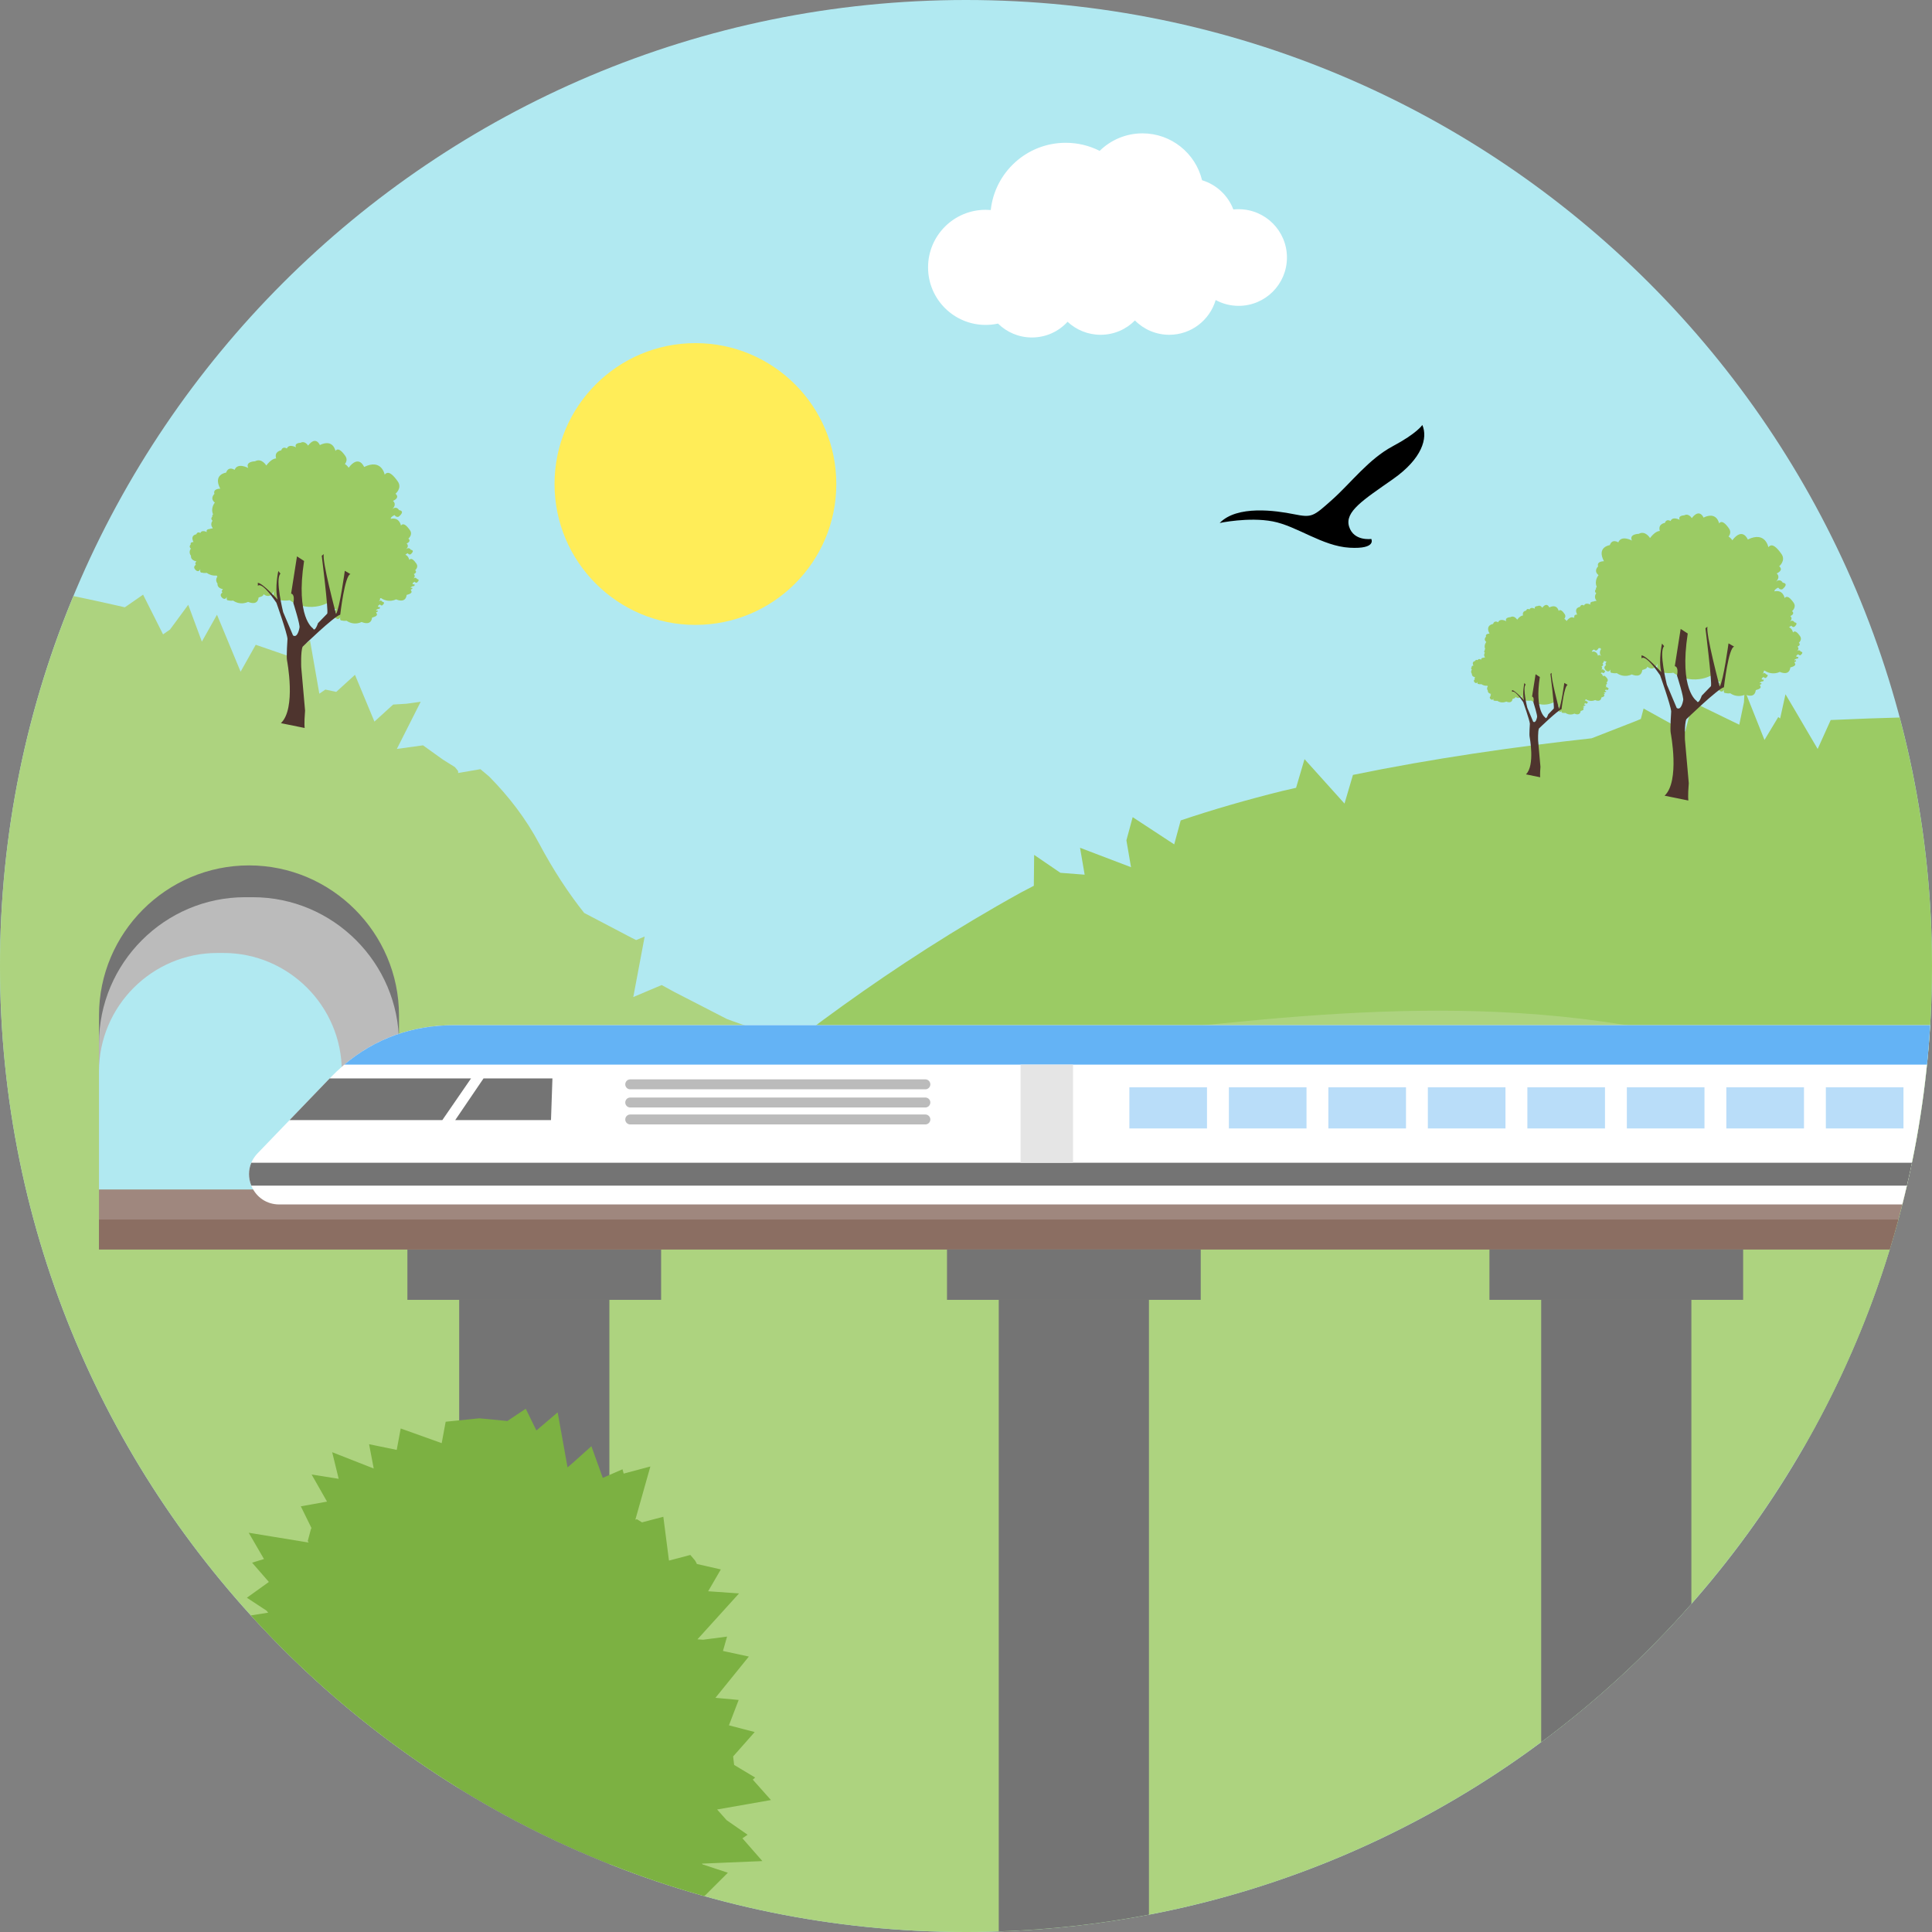 <?xml version="1.0" encoding="iso-8859-1"?>
<!-- Generator: Adobe Illustrator 19.0.0, SVG Export Plug-In . SVG Version: 6.00 Build 0)  -->
<svg version="1.1" id="Layer_1" xmlns="http://www.w3.org/2000/svg" xmlns:xlink="http://www.w3.org/1999/xlink" x="0px" y="0px"
	 viewBox="0 0 512 512" style="enable-background:new 0 0 512 512;" xml:space="preserve">
<rect x="0" y="0" width="512" height="512" fill="#808080" stroke="none"/>
<path style="fill:#B1E9F1;" d="M256.005,0C397.384,0,512,114.616,512,256.005C512,397.384,397.384,512,256.005,512
	C114.616,512,0,397.384,0,256.005C0,114.616,114.616,0,256.005,0z"/>
<path style="fill:#FFED58;" d="M184.29,90.929c20.63,0,37.342,16.713,37.342,37.342c0,20.61-16.713,37.333-37.342,37.333
	c-20.61,0-37.333-16.723-37.333-37.333C146.957,107.641,163.679,90.929,184.29,90.929z"/>
<path style="fill:#FFFFFF;" d="M282.427,37.841c3.243,0,6.29,0.772,8.996,2.139c2.921-2.862,6.925-4.64,11.35-4.64
	c7.648,0,14.066,5.304,15.785,12.425c3.819,1.153,6.886,4.044,8.293,7.746c0.459-0.049,0.918-0.068,1.397-0.068
	c7.072,0,12.806,5.734,12.806,12.806c0,7.072-5.734,12.806-12.806,12.806c-2.208,0-4.278-0.557-6.085-1.543
	c-1.553,5.323-6.476,9.211-12.298,9.211c-3.556,0-6.779-1.446-9.094-3.8c-2.325,2.354-5.538,3.8-9.104,3.8
	c-3.38,0-6.457-1.309-8.752-3.448c-2.335,2.559-5.704,4.161-9.445,4.161c-3.507,0-6.681-1.407-8.986-3.682
	c-1.055,0.234-2.159,0.352-3.282,0.352c-8.43,0-15.257-6.828-15.257-15.248c0-8.43,6.828-15.257,15.257-15.257
	c0.459,0,0.918,0.02,1.358,0.059C263.643,45.645,272.122,37.841,282.427,37.841z"/>
<path d="M323.227,138.596c0,0,7.658-1.641,14.066-0.42c6.427,1.231,13.128,6.564,20.366,6.974c7.248,0.41,5.743-2.325,5.743-2.325
	s-4.65,0.684-5.88-3.272c-1.231-3.966,3.829-7.111,11.614-12.571c7.795-5.47,9.289-10.93,7.795-14.359c0,0-1.377,2.188-7.795,5.607
	c-6.427,3.419-11.067,9.709-16.117,14.212c-5.06,4.513-5.333,4.776-10.119,3.829C338.123,135.314,327.877,133.809,323.227,138.596z"
	/>
<path style="fill:#9BCB64;" d="M503.434,190.15c-4.991,0.127-11.174,0.342-18.276,0.664l-3.458,7.668l-3.175-5.402l-0.674-1.153
	l-2.52-4.298l-2.159-3.643l-1.416,6.417l-0.498-0.381l-3.653,6.076l-0.137-0.342l-5.06-12.718l-0.049-0.117L462.321,183
	l-0.147,3.067l-1.25,5.988l-11.018-5.353l-0.059,0.313l-1.67,0.752l-1.582,6.095l-11.028-6.095l-0.723,2.755l-0.254,0.117
	l-1.084,0.449l-0.264,0.107l-11.448,4.464c-20.405,2.237-42.177,5.363-63.247,9.699l-2.237,7.599l-10.598-11.78l-2.237,7.599
	l-3.712,0.85c-9.289,2.315-18.305,4.903-26.862,7.795l-1.719,6.349l-11.008-7.218l-1.661,6.144l1.221,7.121l-13.509-5.148
	l1.221,7.131l-6.427-0.498l-6.955-4.747l-0.088,8.185l-2.93,1.534l-0.488,0.254c-69.019,38.153-115.475,88.653-115.475,88.653
	l285.201,57.933h37.977C499.722,345.664,512,302.265,512,256.005C512,233.236,509.011,211.161,503.434,190.15z"/>
<path style="fill:#ADD37F;" d="M19.458,157.965c3.79,0.781,7.765,1.641,11.848,2.569l1.778,0.41l4.835-3.35l5.294,10.52l1.846-1.28
	l4.825-6.554l3.614,9.758l4.005-7.131l6.261,15.101l4.005-7.131l8.508,2.93l5.89-4.044l2.461,14.075l1.602-1.094l2.882,0.615
	l4.962-4.523l5.157,12.395l4.962-4.513l3.507-0.215l3.79-0.527l-6.32,12.503l6.935-0.957l5.294,3.8l1.104,0.684l0.762,0.479
	l0.342,0.205l0.635,0.4l0.293,0.186l0.527,0.625l0.352,0.459v0.498l5.9-1.016l0.107,0.088l0.938,0.791l0.752,0.625l0.596,0.518
	c5.255,5.333,9.729,11.204,13.177,17.69c3.692,6.925,7.678,13.03,11.927,18.383l12.405,6.505l1.377,0.694l2.256-0.947l-3.018,16.039
	l7.521-3.175l1.065,0.576l0.488,0.264l0.469,0.264l0.469,0.254l0.908,0.498l13.831,7.111
	c76.189,29.46,195.825-38.397,315.882,28.532C488.196,419.684,382.889,512,256.005,512C114.616,512,0,397.384,0,256.005
	C0,221.271,6.925,188.167,19.458,157.965z"/>
<path style="fill:#747474;" d="M65.982,229.339L65.982,229.339c21.87,0,39.755,17.885,39.755,39.745v46.172h-79.5v-46.172
	C26.236,247.224,44.121,229.339,65.982,229.339z"/>
<path style="fill:#BBBBBB;" d="M64.976,237.768h2.012c21.313,0,38.749,17.436,38.749,38.739v38.749h-79.5v-38.749
	C26.236,255.204,43.672,237.768,64.976,237.768z"/>
<path style="fill:#B1E9F1;" d="M57.591,252.547h1.631c17.25,0,31.355,14.105,31.355,31.355v31.355H26.236v-31.355
	C26.236,266.652,40.341,252.547,57.591,252.547z"/>
<g>
	<polygon style="fill:#747474;" points="107.964,331.119 175.205,331.119 175.205,344.472 107.964,344.472 	"/>
	<path style="fill:#747474;" d="M161.491,493.988V344.472h-39.804v129.492C134.269,481.73,147.582,488.46,161.491,493.988z"/>
</g>
<path style="fill:#9F877E;" d="M26.236,315.257h478.858c-1.27,5.353-2.706,10.637-4.298,15.863H26.236V315.257z"/>
<path style="fill:#8B6E62;" d="M26.236,323.188h476.836c-0.713,2.657-1.475,5.304-2.276,7.931H26.236V323.188z"/>
<g>
	<polygon style="fill:#747474;" points="250.965,331.119 318.206,331.119 318.206,344.472 250.965,344.472 	"/>
	<path style="fill:#747474;" d="M304.483,507.399V344.472h-39.804v167.372C278.246,511.385,291.54,509.88,304.483,507.399z"/>
	<polygon style="fill:#747474;" points="394.718,331.119 461.95,331.119 461.95,344.472 394.718,344.472 	"/>
	<path style="fill:#747474;" d="M448.236,425.047v-80.575h-39.804v117.214C422.957,450.902,436.299,438.614,448.236,425.047z"/>
</g>
<path style="fill:#FFFFFF;" d="M120.349,271.682h391.162c-0.987,16.293-3.487,32.175-7.375,47.511H74.001
	c-3.272,0-6.066-1.856-7.355-4.864c-1.28-3.018-0.664-6.31,1.602-8.674l19.233-19.985C96.408,276.4,107.485,271.682,120.349,271.682
	z"/>
<path style="fill:#64B3F5;" d="M510.681,282.134H91.241c8.215-6.925,17.992-10.452,29.108-10.452h391.162
	C511.297,275.189,511.043,278.676,510.681,282.134z"/>
<g>
	<path style="fill:#747474;" d="M66.597,308.146h440.089c-0.42,2.032-0.869,4.054-1.338,6.056H66.597
		C65.777,312.189,65.796,310.04,66.597,308.146z"/>
	<polygon style="fill:#747474;" points="87.363,285.787 124.833,285.787 117.224,296.834 76.736,296.834 	"/>
	<polygon style="fill:#747474;" points="146.4,285.787 128.144,285.787 120.642,296.834 146.019,296.834 	"/>
</g>
<g>
	<path style="fill:#BBBBBB;" d="M167.01,286.041h78.221c0.723,0,1.319,0.596,1.319,1.319v0.01c0,0.723-0.596,1.309-1.319,1.309
		H167.01c-0.723,0-1.309-0.586-1.309-1.309v-0.01C165.701,286.637,166.287,286.041,167.01,286.041z"/>
	<path style="fill:#BBBBBB;" d="M167.01,290.856h78.221c0.723,0,1.319,0.586,1.319,1.319l0,0c0,0.723-0.596,1.319-1.319,1.319
		H167.01c-0.723,0-1.309-0.596-1.309-1.319l0,0C165.701,291.443,166.287,290.856,167.01,290.856z"/>
	<path style="fill:#BBBBBB;" d="M167.01,295.35h78.221c0.723,0,1.319,0.596,1.319,1.319v0.01c0,0.713-0.596,1.309-1.319,1.309
		H167.01c-0.723,0-1.309-0.596-1.309-1.309v-0.01C165.701,295.946,166.287,295.35,167.01,295.35z"/>
</g>
<polygon style="fill:#E5E5E5;" points="270.461,282.134 284.361,282.134 284.361,308.146 270.461,308.146 "/>
<path style="fill:#B9DDF9;" d="M299.296,288.141h20.571v10.911h-20.571V288.141z M325.669,288.141h20.571v10.911h-20.571V288.141z
	 M352.032,288.141h20.571v10.911h-20.571V288.141z M378.396,288.141h20.571v10.911h-20.571V288.141z M404.769,288.141h20.571v10.911
	h-20.571V288.141z M431.132,288.141h20.571v10.911h-20.571V288.141z M457.496,288.141h20.581v10.911h-20.581V288.141z
	 M483.869,288.141h20.571v10.911h-20.571V288.141z"/>
<g>
	<path style="fill:#9BCB64;" d="M467.41,177.755c0.107,0.4-0.254,0.742-0.371,0.84c0.674-0.547,0.996,0.117,0.996,0.117
		c0.987,0.156-0.049,0.938-0.049,0.938c-0.352,0.137-0.586-0.244-0.586-0.244c-0.899,0.449-0.391,0.703-0.391,0.703
		c0.664-0.156,0.264,0.43,0.264,0.43l-0.41,0.059l-0.488,0.264l0.02,0.176l0.371-0.049l0.039,0.293l-0.44,0.195l0.137,0.332
		c0.508,0.723-1.201,1.074-1.201,1.074c-0.264,2.178-2.295,1.387-2.774,1.172c-0.361,0.176-0.752,0.303-1.162,0.352
		c-1.035,0.147-2.032-0.127-2.823-0.684c-0.596,0.117-1.25-0.059-1.25-0.059c-0.694,0.078-0.41-0.938-0.41-0.938
		c-0.547,1.123-1.328,0.156-1.328,0.156c-0.752-0.811,0.156-1.28,0.156-1.28c-0.44-0.498,0.156-0.899,0.156-0.899
		c-1.143-0.215-1.407-0.801-1.465-1.162c-0.479-0.156-0.879-0.322-1.123-0.43c-0.879,0.43-1.856,0.723-2.872,0.86
		c-2.559,0.352-5.021-0.313-6.964-1.69c-1.485,0.293-3.096-0.127-3.096-0.127c-1.719,0.176-1.035-2.335-1.035-2.335
		c-0.918,1.924-2.129,1.377-2.794,0.85c0.117,0.586-1.289,0.879-1.289,0.879c-0.264,2.178-2.295,1.397-2.774,1.182
		c-0.361,0.166-0.752,0.283-1.172,0.342c-1.026,0.147-2.012-0.127-2.813-0.684c-0.596,0.117-1.25-0.059-1.25-0.059
		c-0.684,0.078-0.41-0.938-0.41-0.938c-0.537,1.123-1.338,0.156-1.338,0.156c-0.742-0.811,0.166-1.28,0.166-1.28
		c-0.43-0.498,0.156-0.899,0.156-0.899c-1.7-0.322-1.455-1.475-1.455-1.475c-0.781-1.006-0.02-1.885-0.02-1.885
		c-0.107-0.088-0.186-0.176-0.234-0.264c-0.957,0.088-1.885-0.176-2.618-0.703c-0.606,0.117-1.26-0.059-1.26-0.059
		c-0.694,0.078-0.42-0.947-0.42-0.947c-0.537,1.143-1.338,0.156-1.338,0.156c-0.762-0.811,0.156-1.289,0.156-1.289
		c-0.43-0.488,0.166-0.899,0.166-0.899c-1.719-0.322-1.465-1.485-1.465-1.485c-0.791-1.026-0.02-1.905-0.02-1.905
		c-0.684-0.547-0.059-1.094-0.059-1.094c-0.215-0.684,0.742-0.654,0.742-0.654c-0.957-1.836,0.742-2.041,0.742-2.041
		c0.313-0.879,1.074-0.342,1.074-0.342c0.391-0.977,1.719-0.244,1.719-0.244c-0.391-0.83,0.86-0.84,0.86-0.84
		c0.244-0.137,0.459-0.156,0.654-0.098c0-0.117,0.01-0.186,0.01-0.186c-0.781-1.016-0.01-1.885-0.01-1.885
		c-0.684-0.557-0.059-1.114-0.059-1.114c-0.088-0.293,0.029-0.459,0.205-0.547c-0.762-1.758,0.459-3.145,0.459-3.145
		c-1.426-1.162-0.107-2.315-0.107-2.315c-0.469-1.416,1.543-1.377,1.543-1.377c-2.012-3.829,1.553-4.259,1.553-4.259
		c0.645-1.846,2.247-0.733,2.247-0.733c0.811-2.041,3.614-0.488,3.614-0.488c-0.83-1.758,1.797-1.778,1.797-1.778
		c1.758-0.977,2.999,1.114,2.999,1.114c1.045-1.368,1.915-1.846,2.598-1.875c-0.586-1.905,1.348-2.139,1.348-2.139
		c0.43-1.231,1.494-0.488,1.494-0.488c0.547-1.358,2.422-0.322,2.422-0.322c-0.557-1.182,1.201-1.192,1.201-1.192
		c1.182-0.654,2.002,0.742,2.002,0.742c2.09-2.725,3.116-0.147,3.116-0.147c3.555-1.739,4.122,1.543,4.122,1.543
		c0.733-0.918,1.7,0.029,2.637,1.358c0.615,0.889,0.215,1.69-0.127,2.129c0.625,0.352,0.996,0.977,0.996,0.977
		c2.764-3.604,4.103-0.195,4.103-0.195c4.689-2.305,5.45,2.041,5.45,2.041c0.947-1.221,2.227,0.029,3.468,1.788
		c1.231,1.758-0.596,3.262-0.596,3.262c1.299,1.123-0.664,1.885-0.664,1.885c1.045,1.006,0.01,2.002-0.254,2.227
		c1.241-1.006,1.846,0.225,1.846,0.225c1.827,0.293-0.098,1.748-0.098,1.748c-0.664,0.254-1.094-0.44-1.094-0.44
		c-0.899,0.44-1.045,0.781-0.987,1.006c2.286-0.537,2.696,1.778,2.696,1.778c0.645-0.84,1.524,0.02,2.374,1.221
		c0.84,1.211-0.41,2.237-0.41,2.237c0.889,0.772-0.459,1.299-0.459,1.299c0.723,0.684,0.01,1.358-0.176,1.514
		c0.86-0.694,1.27,0.147,1.27,0.147c1.25,0.205-0.059,1.211-0.059,1.211c-0.469,0.166-0.752-0.313-0.752-0.313
		c-0.332,0.166-0.508,0.313-0.606,0.43c0.85,0.342,1.026,1.367,1.026,1.367c0.508-0.664,1.201,0.01,1.875,0.967
		c0.664,0.947-0.322,1.758-0.322,1.758c0.694,0.606-0.361,1.026-0.361,1.026c0.567,0.537,0.01,1.074-0.137,1.192
		c0.674-0.547,0.996,0.117,0.996,0.117c0.987,0.166-0.049,0.947-0.049,0.947c-0.361,0.147-0.586-0.234-0.586-0.234
		c-0.908,0.449-0.41,0.703-0.41,0.703c0.684-0.156,0.283,0.43,0.283,0.43l-0.42,0.059l-0.498,0.273l0.029,0.166l0.381-0.049
		l0.039,0.293l-0.449,0.205l0.137,0.332c0.518,0.723-1.211,1.074-1.211,1.074c-0.264,2.188-2.315,1.407-2.784,1.182
		c-0.371,0.176-0.762,0.303-1.172,0.352c-1.045,0.137-2.041-0.127-2.833-0.684L467.41,177.755z"/>
	<path style="fill:#4E342E;" d="M447.435,212.147c0,0-0.186-1.045,0.107-4.601l-1.016-11.497c0,0-0.176-4.229,0.371-5.45
		c0,0,8.283-8.039,9.963-8.478c0,0,1.201-10.53,2.715-10.745l-1.504-0.879c0,0-1.348,9.934-2.335,11.458
		c0,0-3.819-14.378-3.223-15.892l-0.557,0.43c0,0,1.797,14.349,1.465,15.345l-2.442,2.52c0,0-0.84,2.54-1.348,1.387
		c0,0-4.669-2.852-2.364-17.856l-1.875-1.221l-1.553,9.885c0,0,1.074-0.01,0.596,2.501c0,0,1.905,5.968,1.612,6.564
		c0,0-0.459,2.833-1.7,2.002l-2.618-6.183c0,0-2.198-8.82-0.713-10.178l-0.567-0.703c0,0-0.987,4.366-0.195,7.57
		c0,0-4.005-4.444-5.245-4.435l0.029,0.801c0,0,0.762-1.573,4.903,4.464c0,0,2.842,8.01,2.94,9.582c0,0-0.332,4.786-0.127,5.695
		c0,0,2.491,12.786-1.621,16.635L447.435,212.147z"/>
	<path style="fill:#9BCB64;" d="M100.716,158.532c0.107,0.4-0.254,0.742-0.361,0.84c0.674-0.547,0.987,0.117,0.987,0.117
		c0.996,0.156-0.049,0.938-0.049,0.938c-0.352,0.137-0.586-0.244-0.586-0.244c-0.899,0.449-0.391,0.703-0.391,0.703
		c0.664-0.156,0.264,0.43,0.264,0.43l-0.41,0.059l-0.488,0.264l0.02,0.176l0.371-0.049l0.039,0.293l-0.44,0.195l0.137,0.332
		c0.508,0.723-1.201,1.074-1.201,1.074c-0.264,2.168-2.295,1.387-2.774,1.172c-0.361,0.176-0.752,0.303-1.162,0.352
		c-1.035,0.147-2.032-0.127-2.823-0.684c-0.596,0.117-1.25-0.059-1.25-0.059c-0.694,0.078-0.41-0.938-0.41-0.938
		c-0.547,1.123-1.328,0.156-1.328,0.156c-0.752-0.811,0.156-1.28,0.156-1.28c-0.44-0.498,0.156-0.899,0.156-0.899
		c-1.143-0.215-1.407-0.801-1.455-1.172c-0.488-0.147-0.889-0.313-1.123-0.42c-0.889,0.43-1.856,0.723-2.882,0.86
		c-2.559,0.352-5.011-0.313-6.964-1.69c-1.485,0.293-3.096-0.127-3.096-0.127c-1.719,0.176-1.035-2.335-1.035-2.335
		c-0.918,1.924-2.129,1.377-2.794,0.85c0.117,0.586-1.289,0.879-1.289,0.879c-0.264,2.178-2.295,1.387-2.774,1.182
		c-0.352,0.166-0.752,0.283-1.172,0.342c-1.026,0.147-2.012-0.137-2.813-0.684c-0.596,0.117-1.241-0.059-1.241-0.059
		c-0.694,0.078-0.42-0.938-0.42-0.938c-0.537,1.123-1.338,0.156-1.338,0.156c-0.742-0.811,0.166-1.28,0.166-1.28
		c-0.43-0.498,0.156-0.899,0.156-0.899c-1.7-0.322-1.455-1.475-1.455-1.475c-0.781-1.006-0.02-1.885-0.02-1.885
		c-0.107-0.088-0.186-0.176-0.234-0.264c-0.957,0.088-1.885-0.176-2.618-0.703c-0.606,0.117-1.26-0.059-1.26-0.059
		c-0.694,0.078-0.42-0.947-0.42-0.947c-0.537,1.143-1.338,0.156-1.338,0.156c-0.752-0.811,0.156-1.289,0.156-1.289
		c-0.43-0.488,0.166-0.899,0.166-0.899c-1.709-0.322-1.465-1.485-1.465-1.485c-0.791-1.026-0.02-1.905-0.02-1.905
		c-0.684-0.547-0.059-1.094-0.059-1.094c-0.215-0.684,0.742-0.654,0.742-0.654c-0.957-1.836,0.742-2.041,0.742-2.041
		c0.313-0.879,1.074-0.342,1.074-0.342c0.391-0.977,1.719-0.244,1.719-0.244c-0.391-0.83,0.86-0.84,0.86-0.84
		c0.244-0.137,0.459-0.156,0.654-0.098c0-0.117,0.01-0.186,0.01-0.186c-0.781-1.016-0.01-1.885-0.01-1.885
		c-0.684-0.557-0.049-1.114-0.049-1.114c-0.098-0.293,0.02-0.459,0.195-0.547c-0.752-1.758,0.459-3.145,0.459-3.145
		c-1.426-1.162-0.107-2.315-0.107-2.315c-0.469-1.416,1.543-1.377,1.543-1.377c-2.012-3.829,1.553-4.259,1.553-4.259
		c0.654-1.846,2.247-0.733,2.247-0.733c0.811-2.041,3.614-0.488,3.614-0.488c-0.83-1.758,1.797-1.778,1.797-1.778
		c1.758-0.977,2.989,1.114,2.989,1.114c1.055-1.367,1.924-1.846,2.608-1.875c-0.576-1.905,1.348-2.139,1.348-2.139
		c0.43-1.231,1.494-0.488,1.494-0.488c0.547-1.358,2.422-0.322,2.422-0.322c-0.557-1.182,1.201-1.192,1.201-1.192
		c1.182-0.654,2.002,0.742,2.002,0.742c2.09-2.725,3.116-0.147,3.116-0.147c3.555-1.739,4.132,1.543,4.132,1.543
		c0.723-0.918,1.69,0.029,2.628,1.358c0.615,0.889,0.215,1.69-0.117,2.129c0.615,0.352,0.987,0.977,0.987,0.977
		c2.764-3.604,4.102-0.195,4.102-0.195c4.689-2.305,5.45,2.041,5.45,2.041c0.947-1.221,2.227,0.029,3.468,1.788
		c1.231,1.758-0.596,3.262-0.596,3.262c1.299,1.123-0.664,1.885-0.664,1.885c1.045,1.006,0.01,2.002-0.254,2.227
		c1.241-1.006,1.846,0.225,1.846,0.225c1.827,0.293-0.098,1.748-0.098,1.748c-0.664,0.254-1.094-0.44-1.094-0.44
		c-0.899,0.44-1.045,0.781-0.987,1.006c2.286-0.537,2.696,1.778,2.696,1.778c0.645-0.84,1.524,0.02,2.374,1.231
		c0.85,1.201-0.41,2.227-0.41,2.227c0.889,0.772-0.459,1.289-0.459,1.289c0.723,0.694,0.01,1.367-0.176,1.524
		c0.86-0.694,1.27,0.147,1.27,0.147c1.25,0.205-0.059,1.211-0.059,1.211c-0.459,0.166-0.752-0.313-0.752-0.313
		c-0.332,0.166-0.508,0.313-0.606,0.43c0.85,0.342,1.026,1.367,1.026,1.367c0.508-0.664,1.201,0.01,1.875,0.967
		c0.664,0.947-0.322,1.758-0.322,1.758c0.694,0.606-0.361,1.026-0.361,1.026c0.567,0.537,0.01,1.074-0.137,1.192
		c0.674-0.547,0.996,0.117,0.996,0.117c0.987,0.166-0.049,0.947-0.049,0.947c-0.361,0.147-0.586-0.234-0.586-0.234
		c-0.908,0.449-0.41,0.703-0.41,0.703c0.694-0.156,0.283,0.43,0.283,0.43l-0.42,0.059l-0.498,0.273l0.029,0.166l0.381-0.049
		l0.039,0.293l-0.449,0.205l0.137,0.332c0.518,0.723-1.211,1.074-1.211,1.074c-0.264,2.188-2.315,1.407-2.784,1.182
		c-0.361,0.176-0.762,0.293-1.172,0.352c-1.045,0.137-2.041-0.127-2.833-0.684L100.716,158.532z"/>
	<path style="fill:#4E342E;" d="M80.741,192.924c0,0-0.186-1.045,0.107-4.601l-1.016-11.497c0,0-0.176-4.229,0.371-5.45
		c0,0,8.283-8.039,9.963-8.478c0,0,1.201-10.53,2.715-10.745l-1.504-0.889c0,0-1.348,9.944-2.325,11.467
		c0,0-3.829-14.378-3.233-15.892l-0.557,0.43c0,0,1.797,14.349,1.465,15.345l-2.452,2.52c0,0-0.83,2.54-1.338,1.387
		c0,0-4.669-2.852-2.354-17.856l-1.885-1.221l-1.553,9.875c0,0,1.074,0,0.596,2.51c0,0,1.905,5.968,1.612,6.554
		c0,0-0.459,2.842-1.7,2.012l-2.618-6.183c0,0-2.198-8.82-0.713-10.178l-0.567-0.713c0,0-0.987,4.376-0.195,7.58
		c0,0-4.005-4.444-5.245-4.435l0.029,0.801c0,0,0.762-1.582,4.903,4.464c0,0,2.842,8.01,2.94,9.582c0,0-0.332,4.786-0.127,5.695
		c0,0,2.491,12.786-1.621,16.635L80.741,192.924z"/>
	<path style="fill:#9BCB64;" d="M420.163,185.335c0.059,0.244-0.156,0.449-0.225,0.508c0.41-0.332,0.596,0.068,0.596,0.068
		c0.596,0.098-0.029,0.567-0.029,0.567c-0.205,0.078-0.352-0.147-0.352-0.147c-0.537,0.264-0.234,0.42-0.234,0.42
		c0.4-0.098,0.156,0.254,0.156,0.254l-0.244,0.039l-0.293,0.156l0.02,0.107l0.215-0.029l0.029,0.176l-0.264,0.117l0.078,0.195
		c0.303,0.44-0.723,0.645-0.723,0.645c-0.156,1.309-1.377,0.84-1.661,0.703c-0.225,0.107-0.459,0.186-0.703,0.215
		c-0.625,0.088-1.221-0.078-1.69-0.41c-0.361,0.068-0.752-0.029-0.752-0.029c-0.41,0.039-0.244-0.567-0.244-0.567
		c-0.332,0.674-0.801,0.088-0.801,0.088c-0.449-0.479,0.088-0.772,0.088-0.772c-0.264-0.293,0.098-0.527,0.098-0.527
		c-0.684-0.137-0.84-0.488-0.879-0.703c-0.283-0.098-0.527-0.195-0.664-0.254c-0.537,0.254-1.123,0.43-1.739,0.518
		c-1.534,0.205-3.008-0.195-4.171-1.026c-0.899,0.176-1.866-0.068-1.866-0.068c-1.026,0.098-0.615-1.407-0.615-1.407
		c-0.557,1.153-1.28,0.83-1.68,0.508c0.078,0.361-0.772,0.537-0.772,0.537c-0.166,1.299-1.387,0.83-1.67,0.703
		c-0.215,0.098-0.449,0.176-0.703,0.205c-0.615,0.088-1.211-0.078-1.68-0.41c-0.361,0.068-0.752-0.029-0.752-0.029
		c-0.42,0.039-0.254-0.567-0.254-0.567c-0.322,0.674-0.801,0.088-0.801,0.088c-0.449-0.479,0.107-0.762,0.107-0.762
		c-0.264-0.303,0.088-0.547,0.088-0.547c-1.026-0.186-0.879-0.879-0.879-0.879c-0.469-0.606-0.01-1.133-0.01-1.133
		c-0.059-0.049-0.107-0.107-0.137-0.156c-0.576,0.049-1.133-0.107-1.573-0.42c-0.361,0.068-0.752-0.039-0.752-0.039
		c-0.42,0.049-0.254-0.567-0.254-0.567c-0.332,0.684-0.801,0.098-0.801,0.098c-0.459-0.488,0.088-0.772,0.088-0.772
		c-0.264-0.303,0.098-0.547,0.098-0.547c-1.026-0.195-0.879-0.889-0.879-0.889c-0.469-0.615-0.01-1.143-0.01-1.143
		c-0.41-0.332-0.039-0.664-0.039-0.664c-0.127-0.4,0.449-0.391,0.449-0.391c-0.576-1.094,0.449-1.221,0.449-1.221
		c0.186-0.527,0.645-0.205,0.645-0.205c0.225-0.586,1.026-0.147,1.026-0.147c-0.234-0.508,0.518-0.508,0.518-0.508
		c0.147-0.078,0.273-0.088,0.391-0.059c0-0.068,0.01-0.107,0.01-0.107c-0.469-0.615-0.01-1.133-0.01-1.133
		c-0.4-0.342-0.029-0.674-0.029-0.674c-0.059-0.166,0.02-0.273,0.117-0.322c-0.449-1.055,0.283-1.885,0.283-1.885
		c-0.86-0.703-0.068-1.397-0.068-1.397c-0.283-0.85,0.928-0.82,0.928-0.82c-1.211-2.305,0.928-2.559,0.928-2.559
		c0.391-1.114,1.348-0.44,1.348-0.44c0.488-1.221,2.168-0.293,2.168-0.293c-0.498-1.055,1.084-1.065,1.084-1.065
		c1.055-0.596,1.797,0.664,1.797,0.664c0.625-0.82,1.153-1.104,1.563-1.123c-0.352-1.143,0.811-1.289,0.811-1.289
		c0.254-0.742,0.899-0.293,0.899-0.293c0.322-0.811,1.446-0.195,1.446-0.195c-0.332-0.703,0.723-0.713,0.723-0.713
		c0.713-0.391,1.211,0.449,1.211,0.449c1.25-1.641,1.866-0.088,1.866-0.088c2.129-1.045,2.481,0.928,2.481,0.928
		c0.43-0.557,1.016,0.01,1.573,0.811c0.371,0.537,0.137,1.016-0.068,1.28c0.371,0.205,0.586,0.586,0.586,0.586
		c1.67-2.168,2.471-0.117,2.471-0.117c2.813-1.387,3.272,1.231,3.272,1.231c0.567-0.742,1.338,0.01,2.081,1.065
		c0.742,1.065-0.361,1.963-0.361,1.963c0.781,0.674-0.4,1.133-0.4,1.133c0.635,0.596,0.01,1.201-0.147,1.338
		c0.742-0.606,1.104,0.127,1.104,0.127c1.104,0.176-0.059,1.055-0.059,1.055c-0.391,0.147-0.654-0.264-0.654-0.264
		c-0.537,0.264-0.625,0.469-0.596,0.606c1.377-0.322,1.621,1.065,1.621,1.065c0.391-0.498,0.918,0.01,1.426,0.733
		c0.508,0.723-0.244,1.338-0.244,1.338c0.537,0.469-0.273,0.781-0.273,0.781c0.43,0.41,0,0.82-0.107,0.908
		c0.518-0.41,0.762,0.098,0.762,0.098c0.752,0.117-0.039,0.723-0.039,0.723c-0.273,0.098-0.449-0.186-0.449-0.186
		c-0.195,0.098-0.303,0.186-0.361,0.254c0.508,0.205,0.615,0.82,0.615,0.82c0.303-0.4,0.723,0.01,1.123,0.576
		s-0.195,1.055-0.195,1.055c0.42,0.371-0.215,0.615-0.215,0.615c0.342,0.322,0,0.654-0.088,0.723
		c0.41-0.332,0.606,0.068,0.606,0.068c0.586,0.098-0.029,0.567-0.029,0.567c-0.215,0.088-0.352-0.137-0.352-0.137
		c-0.547,0.264-0.244,0.42-0.244,0.42c0.41-0.088,0.166,0.254,0.166,0.254l-0.254,0.039l-0.293,0.166l0.02,0.098l0.225-0.029
		l0.02,0.176l-0.264,0.127l0.078,0.195c0.313,0.44-0.723,0.654-0.723,0.654c-0.166,1.299-1.397,0.83-1.67,0.703
		c-0.225,0.098-0.459,0.176-0.713,0.205c-0.625,0.088-1.221-0.078-1.7-0.41L420.163,185.335z"/>
	<path style="fill:#4E342E;" d="M408.168,205.984c0,0-0.107-0.625,0.068-2.764l-0.615-6.896c0,0-0.107-2.54,0.225-3.272
		c0,0,4.972-4.825,5.978-5.099c0,0,0.723-6.32,1.631-6.447l-0.899-0.527c0,0-0.811,5.968-1.397,6.877c0,0-2.295-8.625-1.944-9.533
		l-0.332,0.254c0,0,1.084,8.615,0.879,9.211l-1.465,1.514c0,0-0.508,1.524-0.811,0.83c0,0-2.803-1.709-1.416-10.715l-1.123-0.733
		l-0.938,5.929c0,0,0.645,0,0.361,1.504c0,0,1.143,3.585,0.967,3.936c0,0-0.273,1.709-1.026,1.211l-1.563-3.712
		c0,0-1.328-5.294-0.43-6.115l-0.342-0.43c0,0-0.596,2.628-0.117,4.552c0,0-2.403-2.667-3.155-2.667l0.02,0.488
		c0,0,0.459-0.947,2.94,2.676c0,0,1.719,4.816,1.768,5.753c0,0-0.195,2.872-0.068,3.419c0,0,1.485,7.678-0.977,9.983
		L408.168,205.984z"/>
</g>
<path style="fill:#7CB142;" d="M127.001,375.866l7.463,0.713l4.864-3.253l2.823,5.763l5.636-4.796l2.618,14.574l1.485-1.27
	l4.835-4.337l3.018,8.391l5.226-2.276l0.313,1.143l7.072-1.885l-3.976,14.095l0.42-0.117l1.338,0.83l5.656-1.485l1.494,11.614
	l5.665-1.494l1.26,1.494c0.107,0.195,0.215,0.381,0.322,0.576l0.137,0.322l6.359,1.446l-3.36,5.783l8.185,0.576l-11.018,12.161
	l1.494,0.107l6.349-0.83l-1.084,3.809l6.857,1.485l-8.84,10.92l0.147,0.029l5.997,0.547l-2.579,6.73l6.828,1.778l-5.714,6.466
	l0.264,2.247l5.568,3.341l-0.625,0.557l4.816,5.411l-14.271,2.501l2.52,2.833l5.558,3.858l-1.367,0.947l5.284,6.036l-9.104,0.381
	l-1.358,0.059l-4.102,0.176l-0.723,0.029l-0.742,0.029l0.186,0.205l6.701,2.208l-6.222,6.203
	c-46.895-13.157-88.34-39.335-120.193-74.392l4.601-0.733l-0.4-0.469l-0.068-0.078l-5.187-3.409l5.831-4.181l-4.444-5.109
	l3.145-0.967l-4.044-6.964l6.925,1.133l7.941,1.299l1.026,0.166l-0.244-0.41l0.83-3.116l0.156-0.322l-2.823-5.753l6.945-1.25
	l-4.083-7.179l7.17,1.133l-1.719-7.043l11.008,4.317l-1.231-6.437l7.326,1.504l1.055-5.675l10.862,3.888l1.055-5.675l1.729-0.176
	L127.001,375.866z"/>
<g>
</g>
<g>
</g>
<g>
</g>
<g>
</g>
<g>
</g>
<g>
</g>
<g>
</g>
<g>
</g>
<g>
</g>
<g>
</g>
<g>
</g>
<g>
</g>
<g>
</g>
<g>
</g>
<g>
</g>
</svg>
